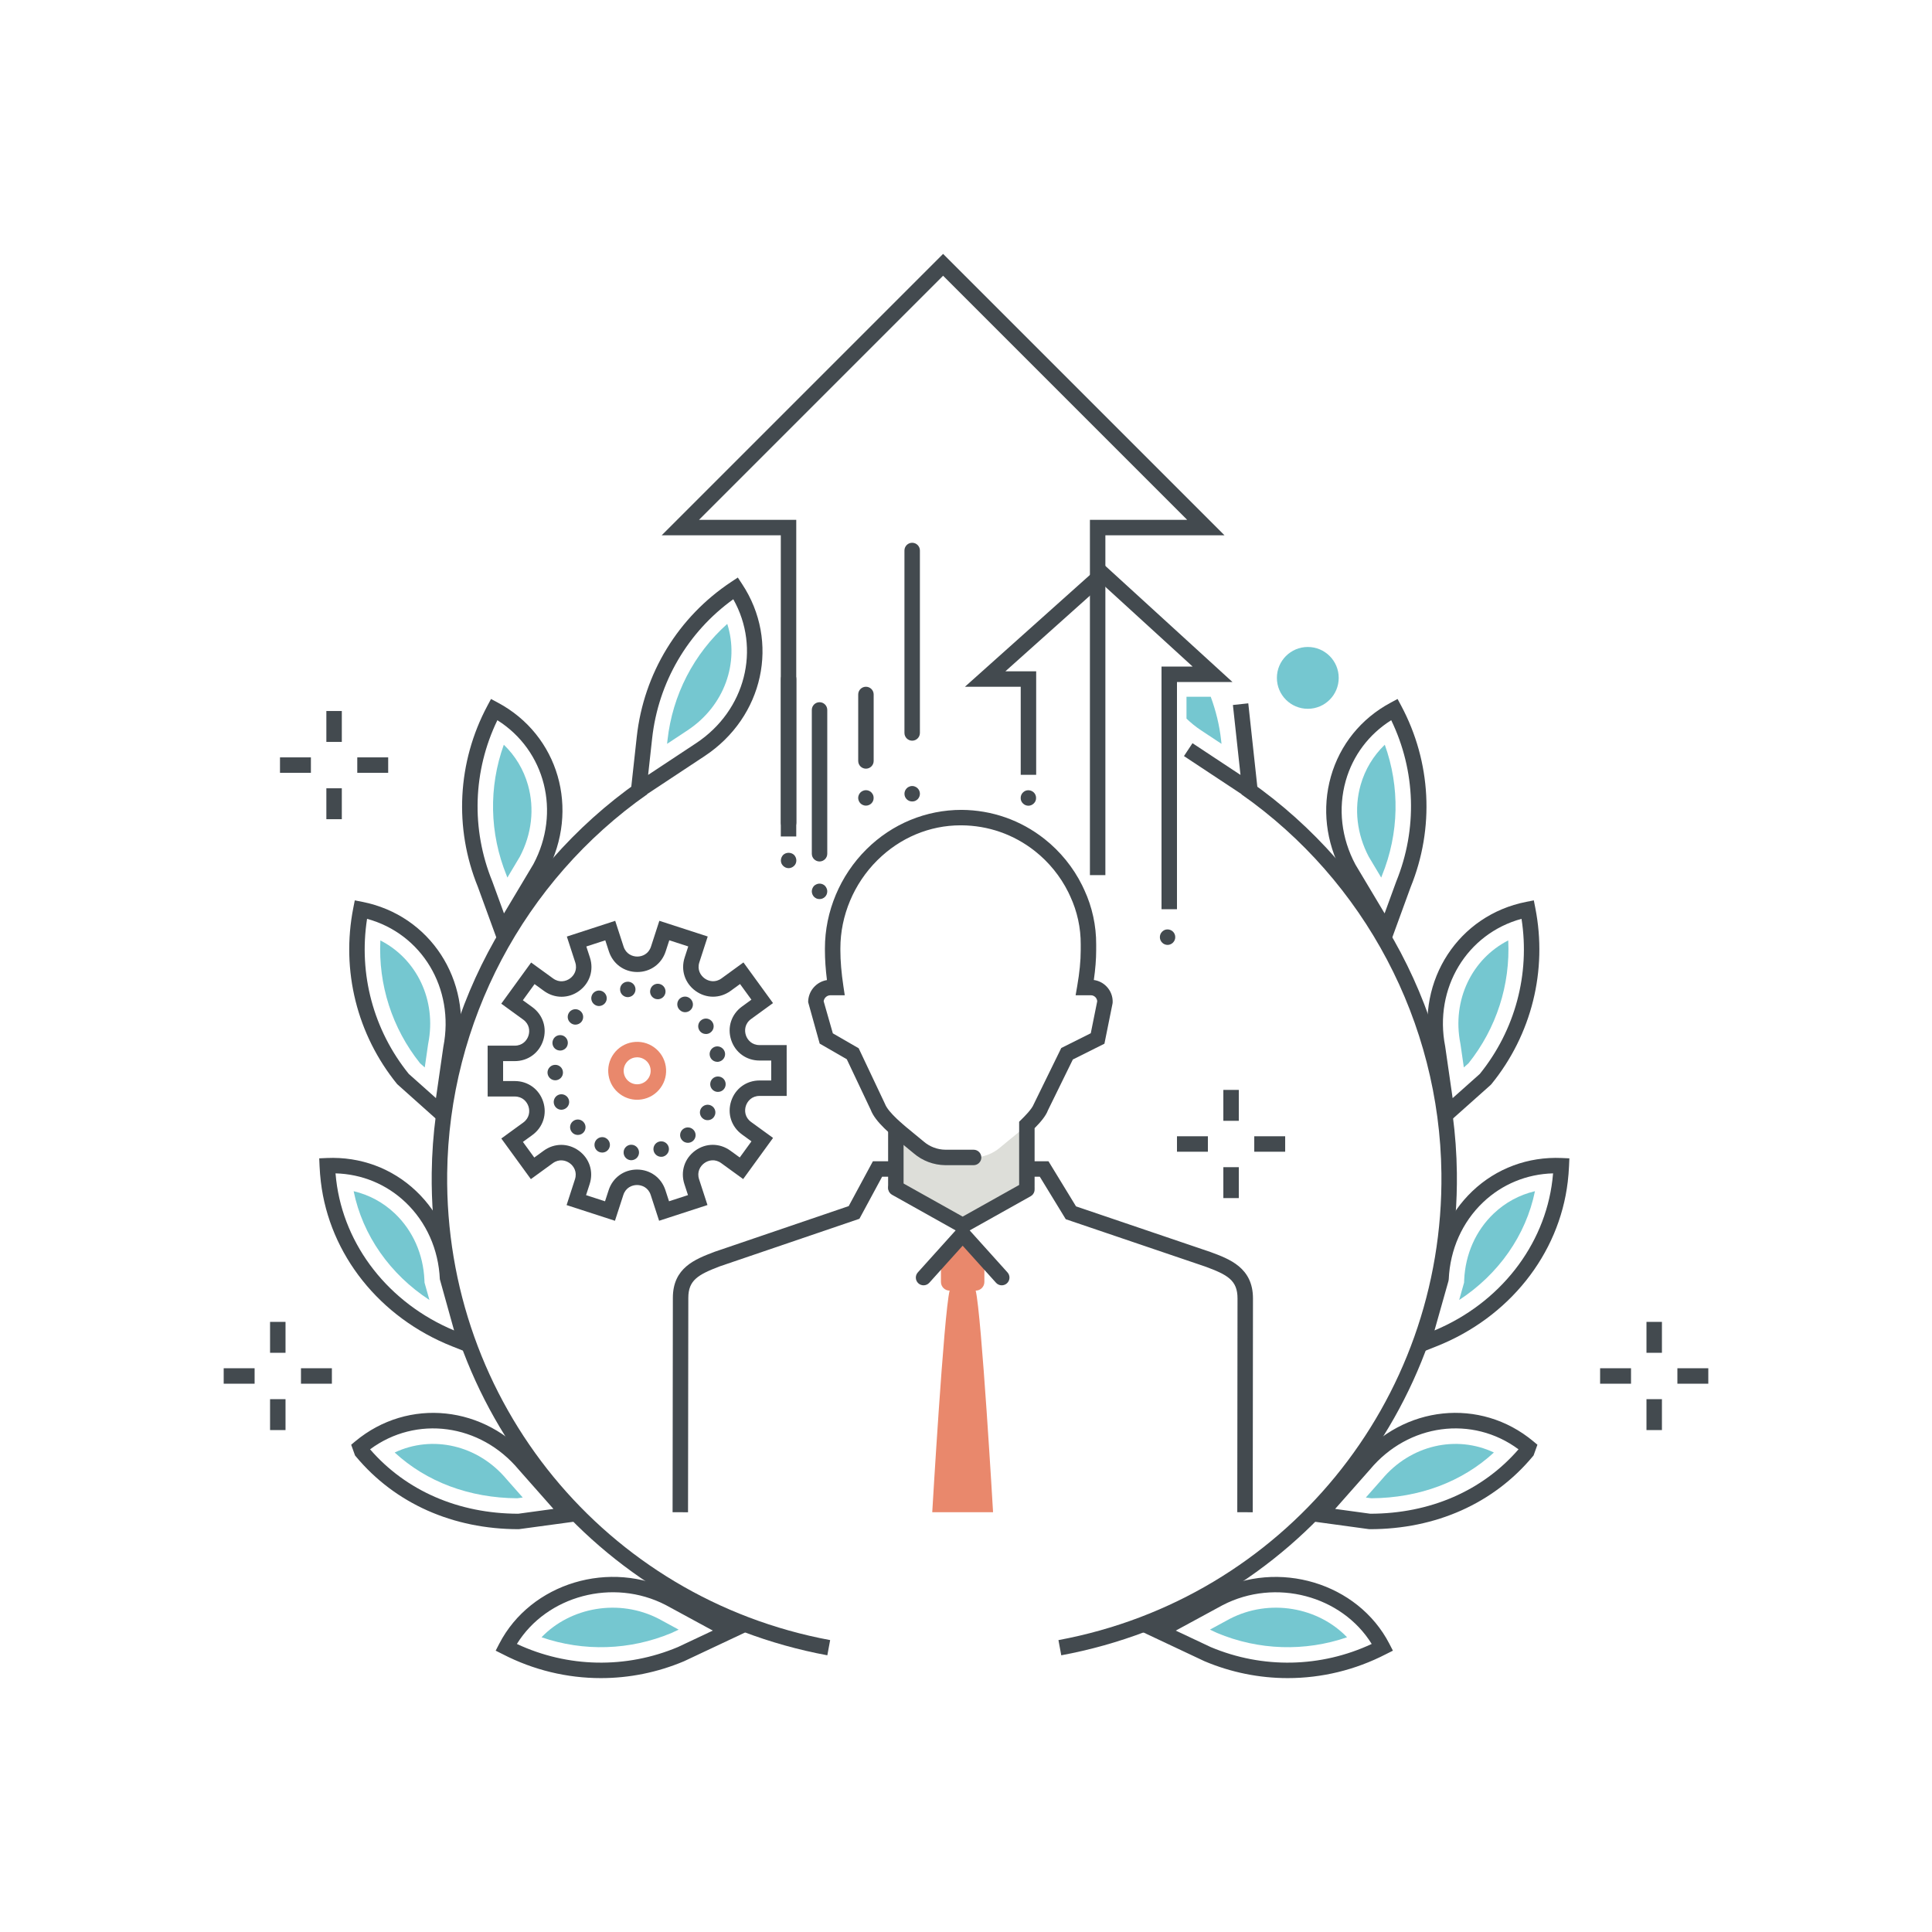 <svg xmlns="http://www.w3.org/2000/svg" width="250" height="250" viewBox="0 0 250 250">
  <g fill="none" fill-rule="evenodd">
    <path fill="#E9886C" d="M128.502,195.683 C128.502,195.683 127.003,170.003 126.254,167.005 C126.874,167.006 127.378,166.502 127.378,165.882 L127.378,163.071 L124.52,159.696 L121.757,163.071 L121.757,165.882 C121.757,166.502 122.26,167.006 122.881,167.005 C122.132,170.003 120.633,195.683 120.633,195.683"/>
    <path fill="#DDDED9" d="M115.922,151.27 L115.922,153.726 L124.427,158.504 L132.858,153.867 L132.934,149.371 L132.934,145.582 C133.256,145.264 133.586,144.924 133.882,144.58 C133.781,144.668 133.684,144.757 133.601,144.846 C132.419,146.117 130.627,147.45 129.413,148.487 C128.453,149.307 127.239,149.76 125.977,149.774 L122.327,149.774 C121.065,149.76 119.851,149.307 118.891,148.487 C117.733,147.498 116.047,146.237 114.868,145.02 C114.832,144.983 114.791,144.946 114.753,144.91 C115.107,145.286 115.511,145.668 115.942,146.048 C115.933,146.052 115.922,146.057 115.922,146.068 L115.922,151.27"/>
    <path fill="#434A4F" d="M115.922,154.655 C115.37,154.655 114.922,154.208 114.922,153.655 L114.922,146.067 C114.922,145.515 115.37,145.067 115.922,145.067 C116.474,145.067 116.922,145.515 116.922,146.067 L116.922,153.655 C116.922,154.208 116.474,154.655 115.922,154.655"/>
    <path fill="#434A4F" d="M132.877 154.516C132.325 154.516 131.877 154.068 131.877 153.516L131.877 145.151 132.176 144.858C132.544 144.494 133.524 143.529 133.767 142.883L137.328 135.611 141.146 133.702 141.979 129.568C141.968 129.368 141.887 129.182 141.745 129.036 141.588 128.874 141.377 128.785 141.152 128.785L139.184 128.785 139.388 127.613C139.691 125.875 139.844 124.315 139.844 122.977L139.845 122.211C139.859 120.081 139.392 117.933 138.494 115.999 138.407 115.804 138.321 115.623 138.233 115.443 137.215 113.392 135.72 111.552 133.914 110.127 131.179 107.972 127.89 106.82 124.403 106.797 124.369 106.797 124.335 106.797 124.301 106.797 120.287 106.797 116.464 108.4 113.524 111.32 110.487 114.337 108.745 118.487 108.745 122.707L108.745 122.977C108.745 124.342 108.878 125.91 109.138 127.636L109.311 128.785 107.467 128.785C107.014 128.785 106.638 129.125 106.582 129.563L107.769 133.714 111.113 135.645 114.51 142.828C114.94 143.972 116.923 145.583 118.37 146.76 118.79 147.101 119.189 147.426 119.541 147.726 120.318 148.391 121.312 148.763 122.339 148.774L125.985 148.774C126.537 148.774 126.985 149.222 126.985 149.774 126.985 150.327 126.537 150.774 125.985 150.774L122.327 150.774C120.821 150.757 119.374 150.215 118.242 149.246 117.902 148.956 117.515 148.642 117.109 148.313 115.303 146.844 113.256 145.18 112.669 143.604L109.573 137.064 106.068 135.042 104.575 129.677C104.575 128.239 105.63 127.043 107.007 126.821 106.833 125.428 106.745 124.139 106.745 122.977L106.745 122.707C106.745 117.958 108.702 113.29 112.115 109.901 115.46 106.577 119.851 104.8 124.417 104.797 128.352 104.823 132.065 106.123 135.152 108.557 137.19 110.163 138.875 112.238 140.026 114.558 140.127 114.762 140.222 114.964 140.315 115.17 141.33 117.357 141.861 119.802 141.845 122.226L141.844 122.977C141.844 124.124 141.742 125.41 141.541 126.812 142.163 126.896 142.734 127.184 143.18 127.643 143.717 128.195 144.001 128.924 143.979 129.694L143.96 129.863 142.913 135.054 138.826 137.098 135.601 143.675C135.326 144.419 134.632 145.222 133.877 145.985L133.877 153.516C133.877 154.068 133.429 154.516 132.877 154.516M89.031 195.684L87.032 195.682 87.068 167.944C87.068 164.042 89.935 162.948 92.465 161.982L109.822 156.068 112.952 150.268 115.668 150.268 115.668 152.268 114.145 152.268 111.209 157.709 93.144 163.863C90.32 164.941 89.068 165.659 89.068 167.945L89.031 195.684"/>
    <path fill="#434A4F" d="M124.568,159.721 L115.439,154.608 C114.958,154.339 114.785,153.729 115.055,153.248 C115.325,152.767 115.935,152.594 116.417,152.864 L124.568,157.428 L132.39,153.048 C132.873,152.777 133.482,152.95 133.752,153.432 C134.022,153.913 133.85,154.522 133.368,154.792 L124.568,159.721"/>
    <path fill="#434A4F" d="M162.103 195.684L160.103 195.682 160.134 168.012C160.134 165.673 158.859 164.959 155.95 163.89L137.908 157.765 134.552 152.268 132.999 152.268 132.999 150.268 135.674 150.268 139.237 156.104 156.617 162.004C159.088 162.913 162.134 164.033 162.134 168.013L162.103 195.684M119.508 166.319C119.27 166.319 119.031 166.234 118.84 166.063 118.429 165.693 118.396 165.061 118.765 164.65L124.568 158.203 130.369 164.65C130.739 165.061 130.706 165.693 130.295 166.063 129.885 166.433 129.252 166.399 128.883 165.988L124.568 161.193 120.252 165.988C120.054 166.208 119.782 166.319 119.508 166.319M196.885 118.896C189.822 120.819 185.522 127.871 187.006 135.404L187.97 142.098 191.487 138.965C196.059 133.306 198 126.049 196.885 118.896zM186.521 146.067L185.035 135.74C183.275 126.81 188.743 118.424 197.493 116.7L198.475 116.507 198.668 117.488C200.261 125.579 198.191 133.89 192.988 140.288L192.877 140.404 186.521 146.067zM200.967 151.833C197.56 151.923 194.375 153.233 191.909 155.579 189.215 158.143 187.637 161.679 187.467 165.535L187.43 165.763 185.624 172.159C194.041 168.637 199.869 161.22 200.88 152.69 200.914 152.407 200.943 152.12 200.967 151.833zM182.597 175.519L185.474 165.329C185.695 160.999 187.487 157.025 190.531 154.131 193.638 151.174 197.74 149.657 202.077 149.844L203.076 149.889 203.032 150.887C203.002 151.569 202.946 152.255 202.866 152.927 201.75 162.342 195.247 170.497 185.895 174.209L182.597 175.519zM172.767 195.254L177.317 195.876C185.055 195.863 191.843 192.909 196.494 187.542 190.539 183.121 182.239 184.196 177.274 190.154L172.767 195.254zM177.265 197.876C177.259 197.876 177.255 197.876 177.249 197.876L177.114 197.867 168.794 196.729 175.756 188.853C181.599 181.84 191.554 180.796 198.404 186.5L198.942 186.948 198.443 188.335 198.33 188.47C193.277 194.536 185.795 197.876 177.265 197.876zM156.662 213.128C163.386 215.957 170.921 215.801 177.498 212.727 173.633 206.482 165.052 204.164 158.219 207.7L152.143 210.999 156.662 213.128zM166.632 217.147C162.982 217.147 159.324 216.422 155.865 214.962L155.828 214.945 147.719 211.126 157.282 205.933C165.412 201.729 175.706 204.829 179.778 212.695L180.243 213.596 179.344 214.047C175.354 216.109 170.998 217.147 166.632 217.147zM180.023 93.195C177.137 95.011 175.065 97.762 174.138 101.037 173.126 104.616 173.57 108.463 175.389 111.868L179.168 118.193 180.67 114.075C183.437 107.277 183.187 99.737 180.023 93.195zM179.606 122.828L173.648 112.852C171.561 108.946 171.06 104.572 172.214 100.493 173.382 96.364 176.135 92.964 179.964 90.919L180.846 90.447 181.318 91.33C185.202 98.604 185.646 107.157 182.535 114.795L179.606 122.828z"/>
    <polyline fill="#434A4F" points="162.967 104.291 153.205 97.837 154.308 96.169 160.52 100.275 159.538 91.225 161.527 91.01 162.967 104.291"/>
    <path fill="#434A4F" d="M137.327,214.195 L136.962,212.229 C166.028,206.828 186.869,181.417 186.518,151.807 C186.287,132.316 176.611,113.988 160.633,102.778 L161.781,101.142 C178.285,112.72 188.28,131.651 188.518,151.783 C188.881,182.368 167.352,208.616 137.327,214.195"/>
    <path fill="#75C7D0" d="M188.994 135.17L189.42 138.127 190.031 137.582C193.65 133.042 195.446 127.406 195.164 121.692 190.488 124.071 187.859 129.386 188.968 135.018L188.994 135.17M189.45 165.971L188.815 168.218C193.906 164.897 197.459 159.851 198.623 154.14 196.631 154.608 194.8 155.59 193.287 157.029 190.97 159.234 189.612 162.286 189.465 165.623L189.45 165.971M177.449 193.876C183.659 193.835 189.187 191.755 193.312 187.954 188.473 185.666 182.55 186.947 178.811 191.435L176.74 193.779 177.449 193.876M159.137 209.476L156.567 210.872 157.476 211.301C162.882 213.566 168.852 213.739 174.309 211.862 170.574 207.971 164.288 206.813 159.137 209.476M176.063 101.582C175.198 104.639 175.574 107.934 177.121 110.865L178.729 113.559 178.831 113.286C181.053 107.828 181.154 101.825 179.191 96.368 177.711 97.788 176.633 99.569 176.063 101.582"/>
    <path fill="#434A4F" d="M52.897 138.965L56.413 142.097 57.369 135.455C58.861 127.873 54.562 120.819 47.498 118.896 46.383 126.049 48.325 133.307 52.897 138.965zM57.863 146.067L51.395 140.288C46.192 133.89 44.122 125.579 45.716 117.488L45.909 116.507 46.89 116.7C55.64 118.424 61.109 126.81 59.34 135.791L57.863 146.067zM43.416 151.833C43.44 152.12 43.47 152.407 43.503 152.69 44.514 161.22 50.342 168.637 58.759 172.159L56.916 165.535C56.746 161.679 55.169 158.143 52.474 155.579 50.009 153.233 46.823 151.924 43.416 151.833zM61.786 175.519L58.489 174.209C49.136 170.497 42.633 162.343 41.517 152.927 41.437 152.255 41.382 151.569 41.351 150.887L41.307 149.889 42.306 149.844C46.642 149.656 50.744 151.173 53.853 154.131 56.896 157.025 58.689 160.999 58.909 165.329L61.786 175.519zM47.889 187.542C52.54 192.908 59.329 195.862 67.066 195.876L71.616 195.254 67.129 190.177C62.144 184.194 53.845 183.121 47.889 187.542zM67.118 197.876C58.588 197.876 51.108 194.536 46.054 188.47L45.941 188.335 45.442 186.948 45.98 186.5C52.831 180.797 62.786 181.839 68.646 188.875L75.59 196.729 67.135 197.876C67.129 197.876 67.124 197.876 67.118 197.876zM66.885 212.727C73.464 215.801 80.998 215.958 87.721 213.128L92.24 210.999 86.147 207.69C79.328 204.164 70.751 206.484 66.885 212.727zM77.752 217.147C73.385 217.147 69.03 216.109 65.04 214.047L64.14 213.596 64.605 212.695C68.676 204.829 78.97 201.726 87.084 205.923L96.664 211.126 88.518 214.962C85.06 216.422 81.402 217.147 77.752 217.147zM64.36 93.195C61.196 99.737 60.946 107.276 63.7 114.041L65.216 118.193 69.019 111.826C72.613 105.093 70.556 97.096 64.36 93.195zM64.778 122.828L61.835 114.761C58.737 107.157 59.181 98.604 63.066 91.33L63.537 90.447 64.419 90.919C72.286 95.119 75.071 104.735 70.759 112.81L64.778 122.828zM94.888 77.542C88.992 81.788 85.183 88.298 84.385 95.559L83.867 100.273 90.075 96.169C96.48 91.934 98.481 83.921 94.888 77.542zM81.414 104.293L82.397 95.34C83.298 87.143 87.76 79.833 94.639 75.285L95.473 74.733 96.024 75.567C100.943 83.006 98.814 92.788 91.178 97.837L81.414 104.293z"/>
    <path fill="#434A4F" d="M107.056,214.195 C77.032,208.616 55.503,182.368 55.865,151.783 C56.104,131.651 66.098,112.72 82.602,101.142 L83.75,102.778 C67.773,113.988 58.096,132.317 57.865,151.807 C57.514,181.417 78.356,206.828 107.422,212.229 L107.056,214.195"/>
    <path fill="#75C7D0" d="M55.389 135.17L54.964 138.127 54.352 137.582C50.733 133.042 48.938 127.406 49.22 121.692 53.895 124.071 56.524 129.386 55.415 135.018L55.389 135.17M54.934 165.971L55.568 168.218C50.478 164.897 46.924 159.851 45.761 154.14 47.753 154.608 49.584 155.59 51.096 157.029 53.414 159.234 54.771 162.286 54.918 165.623L54.934 165.971M66.934 193.876C60.725 193.835 55.196 191.755 51.071 187.954 55.911 185.666 61.833 186.947 65.573 191.435L67.644 193.779 66.934 193.876M85.246 209.476L87.817 210.872 86.908 211.301C81.502 213.566 75.532 213.739 70.074 211.862 73.81 207.971 80.096 206.813 85.246 209.476M68.32 101.582C69.185 104.639 68.809 107.934 67.263 110.865L65.654 113.559 65.553 113.286C63.33 107.828 63.229 101.825 65.193 96.368 66.673 97.788 67.751 99.569 68.32 101.582M94.107 80.732C95.697 85.73 93.76 91.335 88.972 94.5L86.321 96.253 86.373 95.777C87.016 89.921 89.784 84.595 94.107 80.732"/>
    <polyline fill="#434A4F" points="143.035 113.241 141.035 113.241 141.035 67.267 153.621 67.267 122.035 35.681 90.449 67.267 103.035 67.267 103.035 108.238 101.035 108.238 101.035 69.267 85.621 69.267 122.035 32.853 158.449 69.267 143.035 69.267 143.035 113.241"/>
    <polyline fill="#434A4F" points="152.3 117.653 150.3 117.653 150.3 86.25 154.323 86.25 142.677 75.611 130.098 86.865 134.081 86.865 134.081 100.258 132.081 100.258 132.081 88.865 124.863 88.865 142.691 72.916 159.478 88.25 152.3 88.25 152.3 117.653"/>
    <path fill="#434A4F" d="M151.087 122.271C150.947 122.271 150.817 122.24 150.697 122.19 150.577 122.141 150.467 122.07 150.377 121.97 150.187 121.78 150.087 121.53 150.087 121.271 150.087 121 150.187 120.75 150.377 120.561 150.467 120.47 150.577 120.4 150.697 120.34 151.067 120.19 151.507 120.28 151.787 120.561 151.977 120.75 152.077 121 152.077 121.271 152.077 121.53 151.977 121.78 151.787 121.97 151.597 122.16 151.347 122.271 151.087 122.271M133.077 104.26C132.807 104.26 132.547 104.15 132.367 103.96 132.267 103.87 132.197 103.76 132.147 103.641 132.097 103.521 132.077 103.391 132.077 103.26 132.077 103.13 132.097 103 132.147 102.88 132.197 102.75 132.267 102.641 132.367 102.55 132.457 102.46 132.567 102.38 132.687 102.33 133.057 102.181 133.497 102.271 133.777 102.55 133.867 102.641 133.947 102.75 133.997 102.88 134.047 103 134.067 103.13 134.067 103.26 134.067 103.391 134.047 103.521 133.997 103.641 133.947 103.76 133.867 103.87 133.777 103.96 133.587 104.15 133.337 104.26 133.077 104.26M102.047 112.34C101.777 112.34 101.527 112.23 101.337 112.04 101.247 111.95 101.167 111.84 101.117 111.72 101.067 111.601 101.047 111.47 101.047 111.34 101.047 111.08 101.157 110.82 101.337 110.63 101.717 110.26 102.377 110.26 102.757 110.63 102.937 110.82 103.047 111.08 103.047 111.34 103.047 111.61 102.947 111.86 102.757 112.04 102.657 112.141 102.547 112.21 102.427 112.26 102.307 112.311 102.177 112.34 102.047 112.34M102.046 107.471C101.493 107.471 101.046 107.023 101.046 106.471L101.046 87.864C101.046 87.311 101.493 86.864 102.046 86.864 102.598 86.864 103.046 87.311 103.046 87.864L103.046 106.471C103.046 107.023 102.598 107.471 102.046 107.471M106.047 116.34C105.917 116.34 105.787 116.32 105.667 116.271 105.547 116.22 105.437 116.141 105.337 116.05 105.157 115.86 105.047 115.61 105.047 115.34 105.047 115.21 105.077 115.08 105.127 114.96 105.177 114.84 105.247 114.73 105.337 114.63 105.437 114.54 105.547 114.47 105.667 114.42 106.037 114.26 106.477 114.351 106.757 114.63 106.847 114.73 106.917 114.84 106.967 114.96 107.027 115.08 107.047 115.21 107.047 115.34 107.047 115.61 106.947 115.86 106.757 116.05 106.567 116.24 106.317 116.34 106.047 116.34M106.048 111.474C105.496 111.474 105.048 111.026 105.048 110.474L105.048 91.866C105.048 91.313 105.496 90.866 106.048 90.866 106.6 90.866 107.048 91.313 107.048 91.866L107.048 110.474C107.048 111.026 106.6 111.474 106.048 111.474M112.047 104.25C111.917 104.25 111.787 104.22 111.667 104.17 111.547 104.12 111.437 104.05 111.347 103.96 111.247 103.86 111.177 103.75 111.127 103.63 111.077 103.51 111.047 103.38 111.047 103.25 111.047 103.12 111.077 102.99 111.127 102.87 111.177 102.75 111.247 102.641 111.347 102.54 111.437 102.45 111.547 102.38 111.667 102.33 112.037 102.17 112.477 102.26 112.757 102.54 112.847 102.641 112.927 102.75 112.977 102.87 113.027 102.99 113.047 103.12 113.047 103.25 113.047 103.38 113.027 103.51 112.977 103.63 112.927 103.75 112.857 103.86 112.757 103.96 112.667 104.05 112.557 104.12 112.437 104.17 112.317 104.22 112.187 104.25 112.047 104.25M112.052 99.466C111.5 99.466 111.052 99.019 111.052 98.466L111.052 89.865C111.052 89.312 111.5 88.865 112.052 88.865 112.604 88.865 113.052 89.312 113.052 89.865L113.052 98.466C113.052 99.019 112.604 99.466 112.052 99.466"/>
    <polygon fill="#434A4F" points="213.053 185.051 215.053 185.051 215.053 181.051 213.053 181.051"/>
    <polygon fill="#434A4F" points="213.053 175.051 215.053 175.051 215.053 171.051 213.053 171.051"/>
    <polygon fill="#434A4F" points="207.053 179.051 211.053 179.051 211.053 177.051 207.053 177.051"/>
    <polygon fill="#434A4F" points="217.053 179.051 221.053 179.051 221.053 177.051 217.053 177.051"/>
    <polygon fill="#434A4F" points="158.301 155.033 160.301 155.033 160.301 151.033 158.301 151.033"/>
    <polygon fill="#434A4F" points="158.301 145.033 160.301 145.033 160.301 141.033 158.301 141.033"/>
    <polygon fill="#434A4F" points="152.301 149.033 156.301 149.033 156.301 147.033 152.301 147.033"/>
    <polygon fill="#434A4F" points="162.301 149.033 166.301 149.033 166.301 147.033 162.301 147.033"/>
    <path fill="#75C7D0" d="M165.229,87.718 C165.229,85.508 167.02,83.718 169.229,83.718 C171.438,83.718 173.229,85.508 173.229,87.718 C173.229,89.927 171.438,91.718 169.229,91.718 C167.02,91.718 165.229,89.927 165.229,87.718"/>
    <path fill="#434A4F" d="M118.037 103.71C117.767 103.71 117.517 103.61 117.327 103.42 117.137 103.23 117.037 102.98 117.037 102.71 117.037 102.45 117.147 102.19 117.327 102.01 117.377 101.96 117.427 101.92 117.477 101.88 117.537 101.851 117.597 101.811 117.657 101.79 117.717 101.76 117.777 101.75 117.837 101.73 118.037 101.69 118.237 101.71 118.417 101.79 118.537 101.84 118.647 101.91 118.747 102.01 118.927 102.19 119.037 102.45 119.037 102.71 119.037 102.98 118.927 103.23 118.747 103.42 118.647 103.51 118.537 103.59 118.417 103.641 118.297 103.69 118.167 103.71 118.037 103.71M118.035 95.844C117.483 95.844 117.035 95.396 117.035 94.844L117.035 71.234C117.035 70.682 117.483 70.234 118.035 70.234 118.587 70.234 119.035 70.682 119.035 71.234L119.035 94.844C119.035 95.396 118.587 95.844 118.035 95.844M75.836 154.651L78.29 155.448 78.757 154.012C79.283 152.39 80.725 151.341 82.43 151.341L82.431 151.341C84.135 151.341 85.577 152.388 86.104 154.009L86.572 155.444 89.025 154.646 88.558 153.211C88.031 151.59 88.581 149.895 89.96 148.892 91.339 147.889 93.122 147.89 94.501 148.89L95.723 149.777 97.239 147.689 96.017 146.802C94.637 145.8 94.086 144.105 94.612 142.484 95.138 140.862 96.58 139.814 98.285 139.813L99.795 139.813 99.795 137.232 98.284 137.233C96.579 137.233 95.137 136.186 94.61 134.564 94.083 132.943 94.633 131.248 96.012 130.246L97.233 129.358 95.76 127.333 94.539 128.221C93.159 129.224 91.378 129.222 89.999 128.223 88.619 127.221 88.067 125.526 88.593 123.904L89.059 122.468 86.605 121.672 86.139 123.108C85.613 124.729 84.171 125.778 82.467 125.778 82.466 125.778 82.465 125.778 82.465 125.778 80.76 125.778 79.319 124.731 78.791 123.111L78.324 121.676 75.87 122.474 76.338 123.909C76.865 125.531 76.315 127.227 74.936 128.229 73.557 129.23 71.775 129.229 70.395 128.23L69.173 127.343 67.657 129.432 68.879 130.318C70.259 131.32 70.81 133.016 70.284 134.637 69.758 136.259 68.316 137.307 66.612 137.308L65.101 137.309 65.102 139.889 66.613 139.888C66.613 139.888 66.613 139.888 66.614 139.888 68.318 139.888 69.76 140.935 70.287 142.556 70.815 144.177 70.264 145.872 68.885 146.874L67.664 147.763 69.135 149.786 70.357 148.898C71.735 147.895 73.517 147.896 74.897 148.896 76.277 149.898 76.829 151.593 76.302 153.215L75.836 154.651zM79.575 157.968L73.317 155.937 74.4 152.598C74.708 151.648 74.252 150.899 73.722 150.515 73.193 150.132 72.341 149.93 71.533 150.516L68.694 152.579 64.87 147.321 67.709 145.257C68.516 144.67 68.588 143.796 68.385 143.174 68.183 142.552 67.611 141.888 66.614 141.888L66.613 141.888 63.103 141.889 63.1 135.309 66.611 135.308C67.609 135.308 68.18 134.643 68.382 134.02 68.584 133.397 68.512 132.523 67.704 131.938L64.864 129.875 68.73 124.55 71.57 126.611C72.378 127.198 73.231 126.996 73.76 126.611 74.289 126.227 74.744 125.478 74.436 124.528L73.35 121.19 79.607 119.154 80.693 122.492C81.002 123.44 81.811 123.778 82.465 123.778L82.466 123.778C83.12 123.778 83.928 123.44 84.237 122.491L85.32 119.152 91.579 121.183 90.496 124.521C90.188 125.471 90.644 126.22 91.174 126.604 91.703 126.988 92.555 127.19 93.363 126.604L96.202 124.538 100.027 129.8 97.188 131.863C96.381 132.45 96.309 133.324 96.512 133.946 96.714 134.568 97.286 135.233 98.284 135.233L101.794 135.232 101.796 141.813 98.286 141.813C97.288 141.813 96.717 142.479 96.514 143.102 96.313 143.724 96.384 144.597 97.192 145.183L100.033 147.246 96.166 152.57 93.326 150.509C92.518 149.922 91.664 150.124 91.135 150.51 90.607 150.894 90.151 151.644 90.46 152.592L91.546 155.93 85.288 157.966 84.202 154.628C83.894 153.679 83.085 153.341 82.431 153.341 82.431 153.341 82.431 153.341 82.43 153.341 81.776 153.341 80.967 153.68 80.659 154.629L79.575 157.968z"/>
    <path fill="#E9886C" d="M82.452,136.813 C82.36,136.813 82.266,136.82 82.173,136.836 C81.712,136.909 81.308,137.158 81.034,137.536 C80.76,137.913 80.651,138.375 80.724,138.836 C80.798,139.297 81.046,139.701 81.424,139.975 C82.204,140.54 83.298,140.364 83.862,139.584 C84.136,139.206 84.246,138.745 84.173,138.284 C84.099,137.823 83.851,137.42 83.473,137.146 L83.472,137.146 C83.172,136.928 82.817,136.813 82.452,136.813 Z M82.44,142.308 C81.658,142.308 80.897,142.063 80.251,141.594 C79.44,141.007 78.907,140.14 78.749,139.151 C78.591,138.163 78.827,137.173 79.415,136.362 C80.001,135.552 80.869,135.019 81.857,134.86 C82.846,134.706 83.836,134.938 84.646,135.526 C85.456,136.113 85.99,136.98 86.148,137.969 C86.305,138.957 86.069,139.947 85.482,140.758 C84.895,141.568 84.028,142.102 83.04,142.26 C82.84,142.291 82.639,142.308 82.44,142.308 Z"/>
    <path fill="#434A4F" d="M80.247,128.141 C80.177,127.59 80.577,127.101 81.117,127.04 C81.667,126.97 82.167,127.36 82.227,127.92 C82.287,128.46 81.897,128.96 81.347,129.021 C81.317,129.03 81.277,129.03 81.237,129.03 C80.737,129.03 80.297,128.65 80.247,128.141 Z M84.867,129.271 C84.337,129.13 84.007,128.58 84.157,128.05 C84.287,127.51 84.837,127.19 85.367,127.33 C85.907,127.47 86.227,128.021 86.087,128.55 C85.967,129 85.567,129.3 85.117,129.3 C85.037,129.3 84.947,129.29 84.867,129.271 Z M76.627,129.641 C76.367,129.15 76.557,128.55 77.047,128.29 C77.537,128.03 78.137,128.22 78.397,128.71 C78.657,129.2 78.467,129.8 77.977,130.061 C77.827,130.141 77.667,130.181 77.517,130.181 C77.157,130.181 76.807,129.98 76.627,129.641 Z M88.077,130.79 C88.077,130.78 88.067,130.78 88.067,130.771 C88.057,130.771 88.057,130.771 88.057,130.771 C87.607,130.45 87.507,129.82 87.827,129.37 C88.157,128.931 88.777,128.82 89.227,129.15 C89.237,129.16 89.257,129.17 89.267,129.181 C89.697,129.51 89.797,130.12 89.477,130.561 C89.277,130.83 88.977,130.98 88.667,130.98 C88.457,130.98 88.257,130.92 88.077,130.79 Z M73.807,132.34 C73.387,131.98 73.347,131.351 73.707,130.931 C74.067,130.521 74.697,130.47 75.117,130.84 C75.537,131.2 75.577,131.83 75.217,132.25 C75.017,132.47 74.737,132.59 74.457,132.59 C74.227,132.59 73.997,132.51 73.807,132.34 Z M90.507,133.34 C90.207,132.88 90.337,132.26 90.807,131.96 C91.267,131.66 91.887,131.79 92.187,132.26 C92.487,132.72 92.357,133.34 91.887,133.641 C91.727,133.75 91.537,133.8 91.347,133.8 C91.027,133.8 90.697,133.641 90.507,133.34 Z M72.137,135.88 C71.617,135.7 71.357,135.12 71.547,134.601 C71.547,134.601 71.547,134.601 71.547,134.61 C71.727,134.08 72.297,133.82 72.827,134 C73.337,134.19 73.607,134.76 73.417,135.29 C73.277,135.69 72.887,135.94 72.487,135.94 C72.367,135.94 72.257,135.92 72.137,135.88 Z M91.847,136.601 C91.737,136.061 92.077,135.54 92.617,135.42 C93.157,135.311 93.687,135.66 93.807,136.2 C93.917,136.74 93.567,137.271 93.027,137.38 C92.957,137.4 92.887,137.4 92.827,137.4 C92.357,137.4 91.947,137.08 91.847,136.601 Z M70.847,138.811 C70.837,138.26 71.277,137.8 71.827,137.79 C72.377,137.771 72.837,138.21 72.847,138.76 C72.867,139.32 72.427,139.771 71.877,139.79 C71.867,139.79 71.857,139.79 71.857,139.79 C71.307,139.79 70.867,139.351 70.847,138.811 Z M92.737,141.28 C92.197,141.19 91.827,140.681 91.917,140.13 C92.007,139.58 92.527,139.22 93.067,139.311 C93.617,139.4 93.977,139.91 93.887,140.46 C93.807,140.95 93.387,141.29 92.907,141.29 C92.847,141.29 92.797,141.29 92.737,141.28 Z M71.727,142.98 C71.517,142.47 71.757,141.88 72.267,141.67 C72.777,141.46 73.367,141.71 73.577,142.22 C73.787,142.73 73.537,143.311 73.027,143.521 C72.907,143.57 72.777,143.601 72.647,143.601 C72.257,143.601 71.887,143.37 71.727,142.98 Z M91.057,144.811 C90.587,144.53 90.427,143.92 90.707,143.44 C90.997,142.97 91.607,142.811 92.077,143.09 C92.557,143.37 92.717,143.99 92.427,144.46 C92.247,144.78 91.907,144.95 91.567,144.95 C91.397,144.95 91.217,144.91 91.057,144.811 Z M74.047,146.55 C73.667,146.15 73.677,145.521 74.077,145.141 C74.477,144.76 75.107,144.771 75.487,145.17 C75.877,145.57 75.857,146.21 75.457,146.59 C75.267,146.771 75.017,146.86 74.767,146.86 C74.507,146.86 74.237,146.76 74.047,146.55 Z M88.227,147.5 C87.877,147.07 87.957,146.44 88.387,146.101 C88.827,145.76 89.447,145.83 89.797,146.271 C90.137,146.7 90.067,147.33 89.627,147.67 C89.447,147.811 89.227,147.88 89.007,147.88 C88.717,147.88 88.417,147.75 88.227,147.5 Z M77.497,149.05 C76.997,148.811 76.787,148.22 77.017,147.72 C77.257,147.22 77.857,147 78.357,147.24 L78.347,147.24 C78.847,147.48 79.067,148.07 78.827,148.57 C78.657,148.931 78.297,149.141 77.927,149.141 C77.777,149.141 77.637,149.11 77.497,149.05 Z M84.597,148.98 C84.437,148.45 84.737,147.891 85.267,147.73 C85.797,147.57 86.357,147.87 86.517,148.4 C86.677,148.92 86.377,149.48 85.847,149.65 C85.757,149.681 85.657,149.69 85.557,149.69 C85.127,149.69 84.737,149.41 84.597,148.98 Z M81.617,150.13 C81.067,150.09 80.657,149.61 80.697,149.061 C80.727,148.51 81.207,148.09 81.757,148.13 C82.307,148.17 82.727,148.65 82.687,149.2 C82.647,149.73 82.207,150.13 81.687,150.13 C81.667,150.13 81.647,150.13 81.617,150.13 Z"/>
    <polygon fill="#434A4F" points="34.946 185.051 36.946 185.051 36.946 181.051 34.946 181.051"/>
    <polygon fill="#434A4F" points="34.946 175.051 36.946 175.051 36.946 171.051 34.946 171.051"/>
    <polygon fill="#434A4F" points="28.946 179.051 32.946 179.051 32.946 177.051 28.946 177.051"/>
    <polygon fill="#434A4F" points="38.946 179.051 42.946 179.051 42.946 177.051 38.946 177.051"/>
    <polygon fill="#434A4F" points="42.231 106.004 44.231 106.004 44.231 102.004 42.231 102.004"/>
    <polygon fill="#434A4F" points="42.231 96.004 44.231 96.004 44.231 92.004 42.231 92.004"/>
    <polygon fill="#434A4F" points="36.231 100.004 40.231 100.004 40.231 98.004 36.231 98.004"/>
    <polygon fill="#434A4F" points="46.231 100.004 50.231 100.004 50.231 98.004 46.231 98.004"/>
    <path fill="#75C7D0" d="M156.666,90.158 L153.532,90.158 L153.532,92.988 C154.101,93.535 154.723,94.045 155.411,94.5 L158.063,96.253 L158.01,95.777 C157.797,93.831 157.328,91.953 156.666,90.158"/>
  </g>
</svg>
